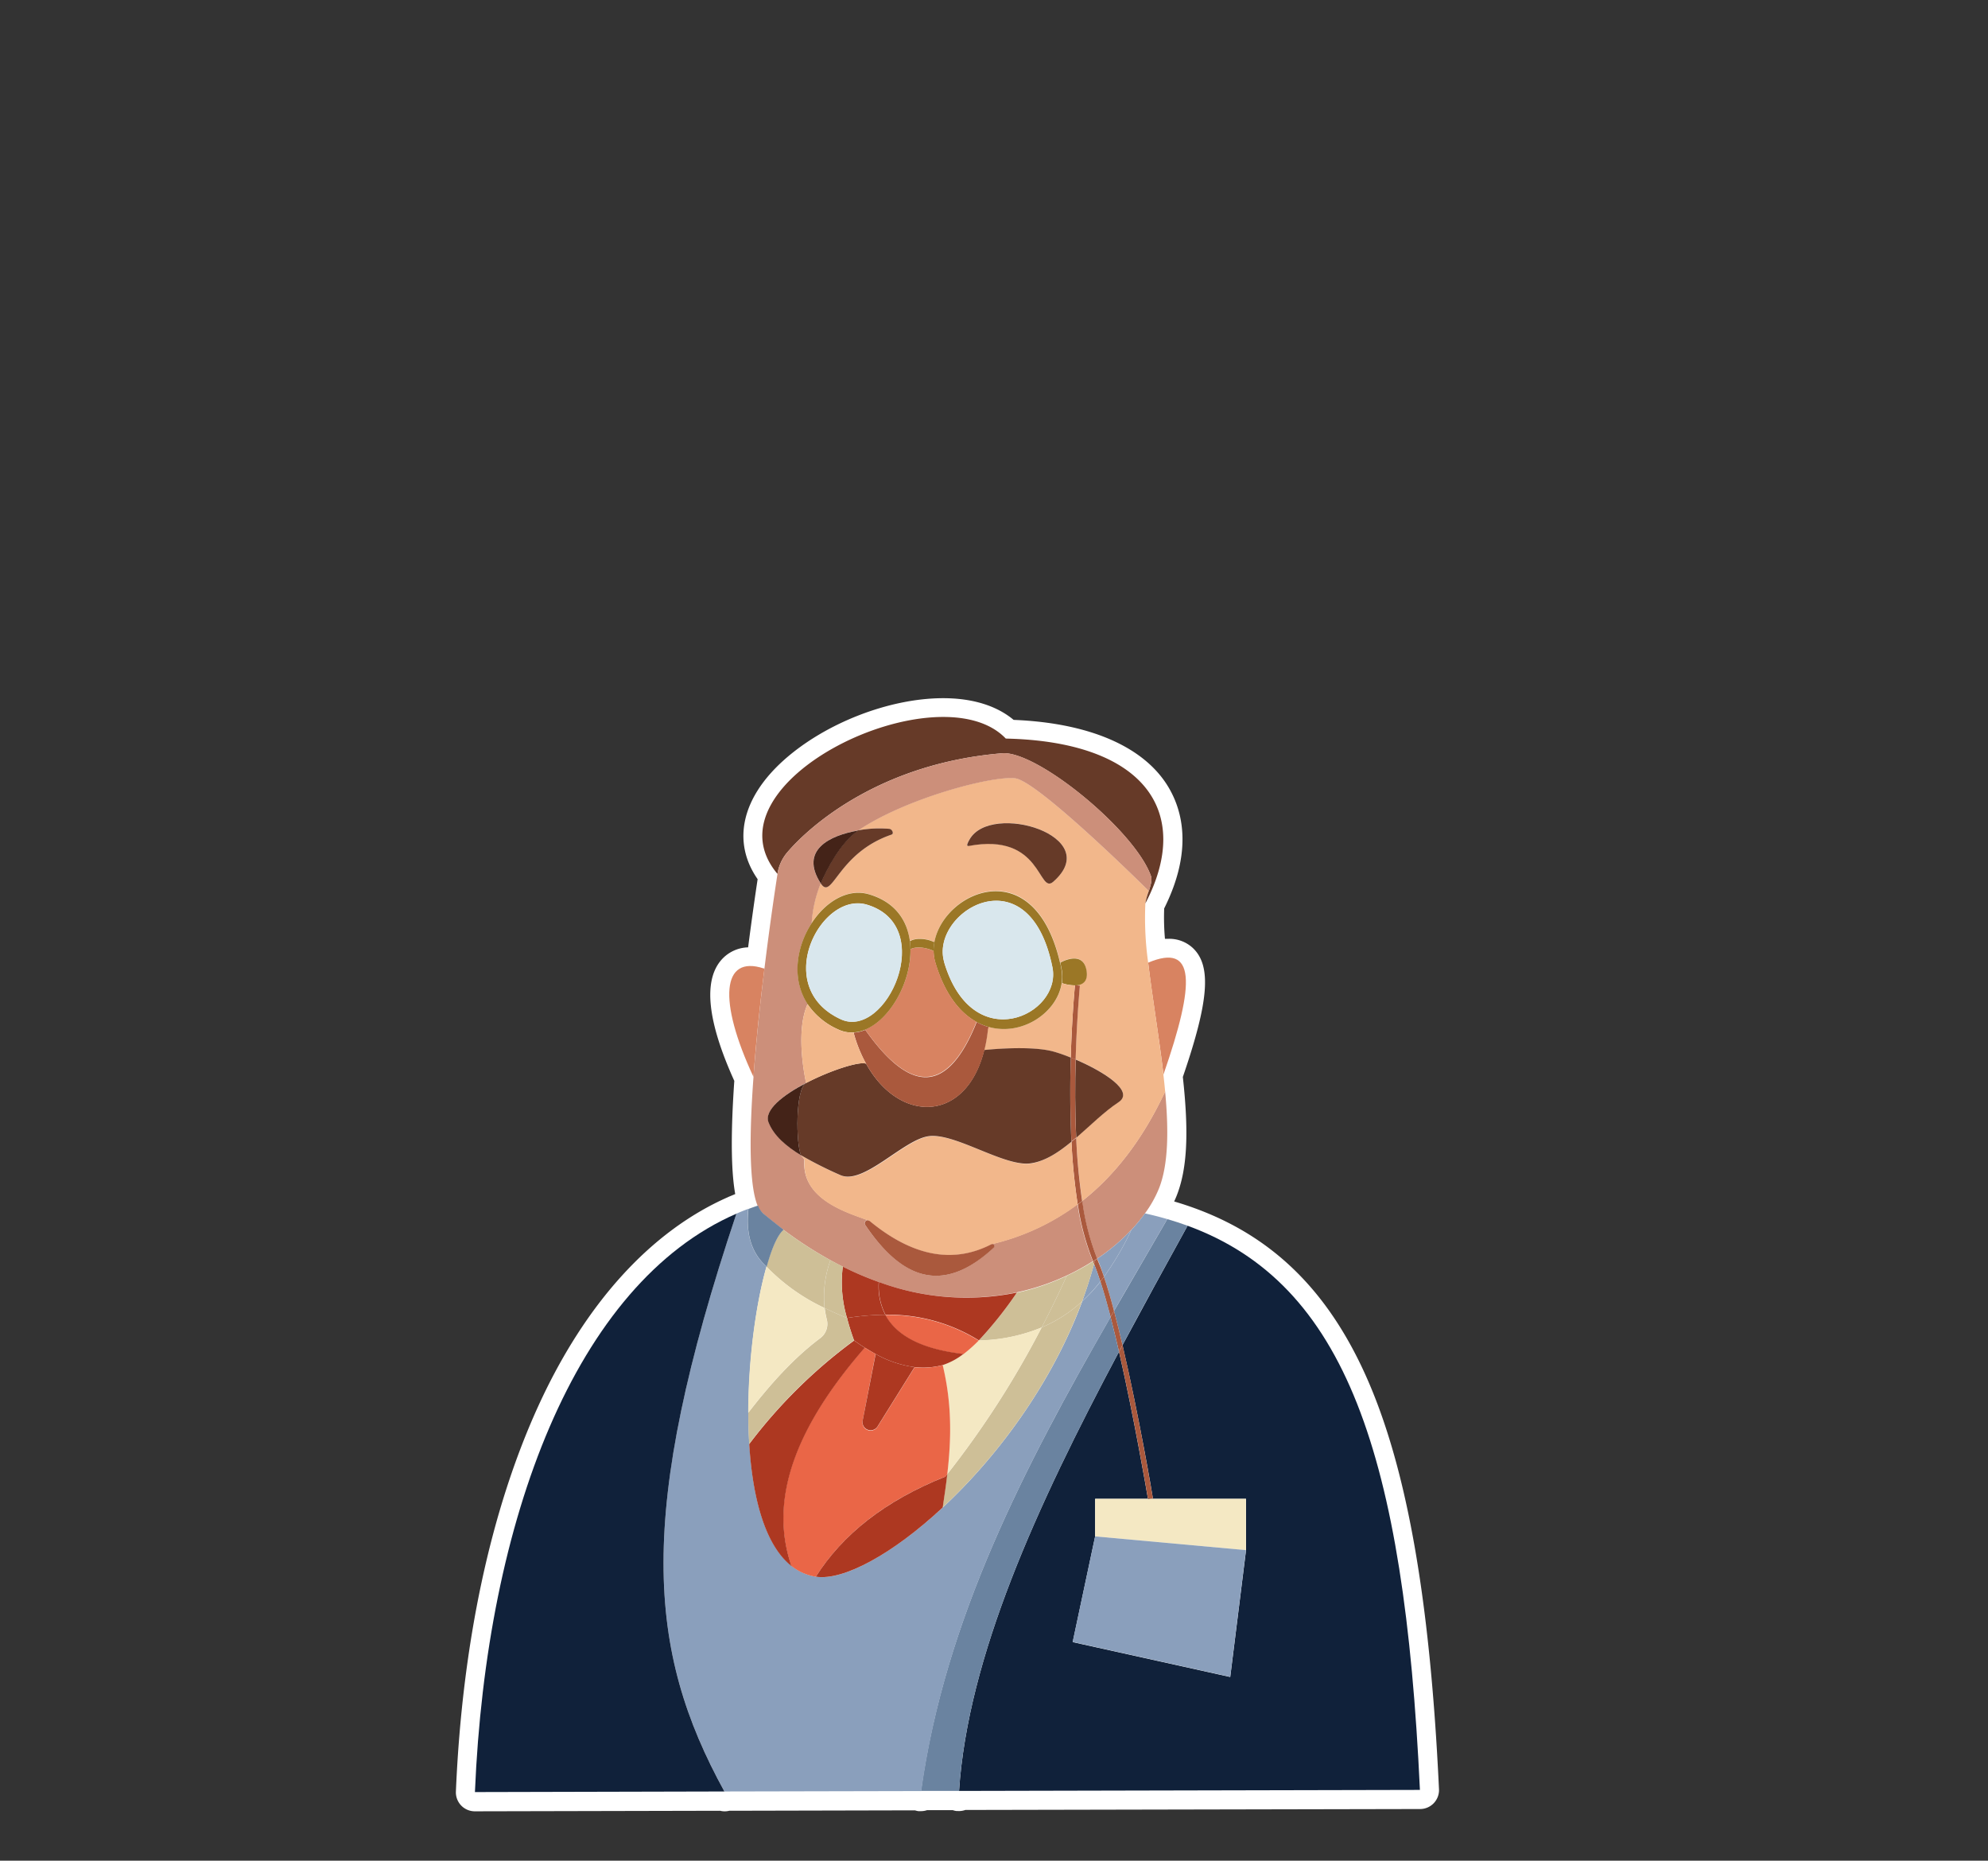 <svg id="Layer_1" data-name="Layer 1" xmlns="http://www.w3.org/2000/svg" viewBox="0 0 470.16 440"><rect x="0" y="0" width="470.16" height="440" fill="#333333" stroke="none"/><defs><style>.cls-1{fill:#fff;}.cls-2{fill:#10213a;}.cls-3{fill:#f4e8c3;}.cls-4{fill:#8a9fbc;}.cls-5{fill:#6a83a0;}.cls-6{fill:#d88361;}.cls-7{fill:#cc8f7a;}.cls-8{fill:#f2b78b;}.cls-9{fill:#aa593d;}.cls-10{fill:#663a28;}.cls-11{fill:#cebf97;}.cls-12{fill:#9b7726;}.cls-13{fill:#d9e7ed;}.cls-14{fill:#ad3821;}.cls-15{fill:#ea6647;}.cls-16{fill:#442318;}</style></defs><title>teddy_back_final-05</title><path class="cls-1" d="M237.24,245.52c-4,0-13.75-1.63-18.23-16.72-1.5-5.05.22-10.82,4.48-15.06a17.46,17.46,0,0,1,12.11-5.23,14.67,14.67,0,0,1,4.28.63c4.7,1.43,10.85,5.85,13.44,18.74,1.49,7.43-4,15.12-12.13,17.15A16.45,16.45,0,0,1,237.24,245.52Zm-1.64-28a8.46,8.46,0,0,0-5.79,2.63c-1.89,1.87-2.75,4.28-2.2,6.14,2,6.64,5.4,10.3,9.65,10.3a7.41,7.41,0,0,0,1.78-.22c3.52-.87,6-3.93,5.49-6.68-1.34-6.67-3.91-10.91-7.26-11.93A5.73,5.73,0,0,0,235.6,217.48Z"/><path class="cls-1" d="M238.66,213.16c-4.07-1.24-8.75.13-12.22,3.56-3.17,3.14-4.47,7.31-3.41,10.89,3,10.17,8.89,13.72,14.21,13.72a12.27,12.27,0,0,0,2.95-.36c6-1.49,10.08-7,9-12.25C247,217.85,242.27,214.26,238.66,213.16ZM240,240.4c-5.68,1.4-13-1.26-16.46-13-1-3.37.25-7.32,3.27-10.31,3.31-3.29,7.77-4.6,11.63-3.42,3.46,1.05,8,4.53,10.14,15.11C249.63,233.79,245.78,239,240,240.4Z"/><path class="cls-1" d="M201.51,246.12a10.82,10.82,0,0,1-4.57-1c-10.74-5-12.46-15.39-9.4-23.51,2.26-6,8-12.45,15.33-12.45a12,12,0,0,1,3.38.49c6.1,1.8,10.09,6.08,11.23,12.07,1.43,7.53-2.07,16.79-8.14,21.52A12.74,12.74,0,0,1,201.51,246.12Zm1.34-28c-2.44,0-5.55,3-6.92,6.64-1,2.56-2.43,8.88,4.78,12.22a1.91,1.91,0,0,0,.82.2,4.07,4.07,0,0,0,2.29-1c3.37-2.63,5.64-8.6,4.85-12.78-.51-2.66-2.08-4.3-4.95-5.14A3,3,0,0,0,202.85,218.11Z"/><path class="cls-1" d="M198.7,241.3a6.65,6.65,0,0,0,2.81.63,8.57,8.57,0,0,0,5.24-2c4.84-3.78,7.74-11.44,6.6-17.43-.59-3.09-2.5-7.12-8.29-8.83s-11.37,3.48-13.61,9.42S189.83,237.2,198.7,241.3Zm-6.7-18c1.87-5,6.22-9.36,10.85-9.36a7.22,7.22,0,0,1,2,.3c5.5,1.62,7.32,5.45,7.88,8.38,1.09,5.7-1.78,13.27-6.39,16.87-1.75,1.36-4.46,2.7-7.45,1.32C190.45,236.84,189.79,229.16,192,223.28Z"/><path class="cls-1" d="M248.16,213.4a5.4,5.4,0,0,1-.75-.05c-2.73-.39-4.08-2.51-5.17-4.22-1.6-2.51-3.25-5.1-8.48-5.1a21,21,0,0,0-3.89.4,4.92,4.92,0,0,1-1,.09,4.7,4.7,0,0,1-3.82-2c-1.82-2.54-.32-5.2.25-6.21,2.23-3.95,6.84-6.18,12.7-6.18a25.09,25.09,0,0,1,2.63.14c6,.62,13.66,3.57,15.65,9.84.74,2.33,1.16,6.94-4.3,11.7A5.83,5.83,0,0,1,248.16,213.4Z"/><path class="cls-1" d="M240.24,194.49c-5.34-.56-9.52.9-11.21,3.88l0,.05c-.44.78-.74,1.37-.49,1.71a.52.52,0,0,0,.58.18c11.14-2.11,14.61,3.32,16.68,6.57.81,1.28,1.4,2.2,2.22,2.32h.17a1.72,1.72,0,0,0,1.12-.51c3.47-3,3.58-5.62,3.05-7.27C251.05,197.39,245.17,195,240.24,194.49Zm8.65,13.77a1.07,1.07,0,0,1-.82.36c-.55-.08-1.1-1-1.81-2.06-1.81-2.85-4.66-7.31-12.48-7.31a26.09,26.09,0,0,0-4.76.48,5.94,5.94,0,0,1,.49-1l0-.05c1.57-2.77,5.54-4.11,10.64-3.58,4.89.51,10.45,2.92,11.59,6.54C252.45,203.73,251.46,206,248.9,208.26Z"/><path class="cls-1" d="M226.45,428.25l-.26,0a4.53,4.53,0,0,1-.87-.21h-6.06a4.44,4.44,0,0,1-1.44.24h-.18l-.33,0h-.11a4.42,4.42,0,0,1-.81-.19l-43.92.1a4.5,4.5,0,0,1-2.16,0l-58,.13a4.48,4.48,0,0,1-4.49-4.68c1.47-34.94,8.2-66.44,19.47-91.12,11.1-24.29,26.6-41.37,44.83-49.41a4.33,4.33,0,0,1,.55-.24l1.21-.51c-.79-4.41-1.23-12.1-.22-26.77-6.38-14.09-7.4-23.73-3-28.67a8.71,8.71,0,0,1,6.27-2.9c.87-6.73,1.69-12.44,2.25-16.12-6.08-8.74-3.86-19.12,6.14-28.1,9.8-8.79,25-14.7,37.75-14.7,6.91,0,12.63,1.77,16.65,5.13,18,.72,31,6.39,36.67,16,3.29,5.57,5.73,15-1.06,28.58a57,57,0,0,0,.18,7.19q.42,0,.83,0a8.17,8.17,0,0,1,5.74,2.15c4.48,4.2,3.85,12.51-2.34,30.52,1.48,13.42,1,21.86-1.47,28.1q-.27.67-.58,1.34c20.4,6,34.59,18.54,44.37,39.13,10.27,21.64,16.08,53.37,18.26,99.85a4.48,4.48,0,0,1-4.48,4.69L228.3,428a4.46,4.46,0,0,1-1.51.26ZM166.37,296.5c-27.61,19-46.09,64.48-49.38,122.77l47-.11a106.16,106.16,0,0,1-11.47-47.93C152.27,351.27,156.7,327.33,166.37,296.5Zm8.64,2.41c-19.88,63.3-15.86,92.13-1,120.23l40-.09c4.15-26,13.49-50.09,24.68-72.75a136.28,136.28,0,0,1-10.25,11.22C215.68,370,203,377.43,194.37,377.43a13.82,13.82,0,0,1-1.78-.11h-.07l-.29,0c-5.54-.87-13-4.89-17-19.08a79,79,0,0,1-2.49-16l-.05-.21v-.44c-.13-2.29-.2-4.67-.2-7.11a4.66,4.66,0,0,1,0-.64,148,148,0,0,1,3.85-32.9A16.58,16.58,0,0,1,175,298.91Zm87.86,33.76c-14.39,28-28,58.81-31.14,86.34l99.37-.22c-4-74.85-17.73-110.14-48.22-123.33-4,7.32-8.42,15.31-12.67,23.24,2.79,12.18,5.15,25.08,6.24,31.23h18.22a4.49,4.49,0,0,1,4.48,4.48v11.26l.15.33-.15.91v.85L299,368l-3.62,29.08a4.48,4.48,0,0,1-4.45,3.93h-.46l-.51-.11-37.26-8.25a4.48,4.48,0,0,1-3.41-5.33l5.2-24.48v-8.42a4.49,4.49,0,0,1,4.48-4.48h7.17C265.41,345.78,264.25,339.5,262.86,332.67Zm24.24,58.4,2.55-20.48-27.1-2.46L259,384.85Zm-96-23.52c6.6-9.08,16.23-16.36,28.69-21.68a68.11,68.11,0,0,0-.43-18l-.7,0-7.38,11.85a6.34,6.34,0,0,1-5.41,3,6.48,6.48,0,0,1-2.38-.45,6.34,6.34,0,0,1-4-7.2l.78-4c-9.53,13.56-12.61,25.53-9.39,36.33Zm99.05-5.92V358.9H272.45l-.55.09h-.39a4.44,4.44,0,0,1-.92-.1h-7.11v.31ZM181.77,342.82q.19,2.53.5,4.85a57.41,57.41,0,0,1,3.83-10.09Q183.85,340.14,181.77,342.82Zm46.31-17.42a69.17,69.17,0,0,1,1,8.7q4.33-6.36,8.27-13.16-2,.28-4,.41a34.81,34.81,0,0,1-2.79,2.37A25.7,25.7,0,0,1,228.08,325.39Zm-44.15-17.55c-.8,4.12-1.43,8.65-1.86,13.27a73.72,73.72,0,0,1,9.06-8.16c-.06-.23-.11-.46-.16-.7A54.87,54.87,0,0,1,183.93,307.84Zm58.56,2.72.63-.22.41-.81-.37.09Zm-3.88-12.81a5,5,0,0,1-.51.55,38.14,38.14,0,0,1-4.9,3.91,49.45,49.45,0,0,0,19.76-6q-.62-1.92-1.16-4.09A60.75,60.75,0,0,1,238.61,297.75Zm-52.23.5a37.33,37.33,0,0,0,4.45,3.49q.14-.8.32-1.61-2.21-1.34-4.42-2.84Q186.56,297.73,186.38,298.25Zm15.35-2.52q1.45.72,2.91,1.36a53.13,53.13,0,0,1-3.74-4.94,5.37,5.37,0,0,1-.31-.53c-5.42-2.06-14.34-6.25-14.87-15.51a29.6,29.6,0,0,1-3.65-2.83c.2,7.73,1.17,9.87,1.45,10.33a96,96,0,0,0,14.62,10.21l.82.27.29.34,1.42.75.53.09Zm7.07-10.25c5.54,4.5,10.81,6.77,15.72,6.77a16.93,16.93,0,0,0,7.33-1.72l.31-.34.8-.2.46-.23h.44a50.8,50.8,0,0,0,16.18-7q-.31-2.29-.56-4.77a17.62,17.62,0,0,1-5.17,1.6,11.47,11.47,0,0,1-1.56.1c-3.91,0-8.41-1.83-12.77-3.61-3.23-1.31-7.24-2.94-9.4-2.94l-.34,0c-1.44.19-4.46,2.23-6.88,3.87-3.65,2.47-7.41,5-11.2,5.61,1,.42,2.08.84,3.25,1.26l1.11.41a5.22,5.22,0,0,1,.7.24h0a5.28,5.28,0,0,1,.51.26l.77.38Zm52,.34q.44,2.34,1,4.39,1.18-1,2.24-2.11a4.38,4.38,0,0,1,.68-.72,31.68,31.68,0,0,0,2.19-2.64,4.46,4.46,0,0,1,.54-.76,23.17,23.17,0,0,0,2.51-4.58,21.54,21.54,0,0,0,1.23-4.89A65.41,65.41,0,0,1,260.78,285.82ZM259.09,271q.11,1.93.27,3.78a64.2,64.2,0,0,0,7.87-10.54l-.22.15a60.79,60.79,0,0,0-6.58,5.41Zm-65.77-.74c2.31,1.27,4.87,2.45,7.19,3.51,1.65,0,5.36-2.54,7.82-4.2a54.76,54.76,0,0,1,6.42-3.94c-4.7-1.3-9-4.59-12.32-9.4a49.49,49.49,0,0,0-8.76,3.36,12.42,12.42,0,0,0-.28,1.42A38.9,38.9,0,0,0,193.33,270.24Zm32.3-5.33a72.73,72.73,0,0,1,7.73,2.82c3.4,1.38,7.25,2.95,9.39,2.95l.34,0a13.74,13.74,0,0,0,5.71-2.77c-.19-4.61-.23-9.53-.13-14.69l-.73-.21a27.93,27.93,0,0,0-6.86-.62c-1.82,0-3.58.08-5,.17C233.93,258.6,230.27,262.88,225.63,264.91Zm33.12-5.56,1-.83q-.45-.33-1-.7Q258.74,258.59,258.75,259.35Zm.21-11.63c10.2,4.94,10.84,8.84,11.06,10.19a6.39,6.39,0,0,1,.08,1.13c.3-.58.59-1.16.87-1.76-.54-5.41-1.37-11.08-2.18-16.58-1.52-10.42-3-20.25-2.39-27.48a8.73,8.73,0,0,1,.2-1.24c-12.57-12.31-24.24-22.39-27.22-23.51h-.31c-4,0-14.52,2.52-23.84,6.48a5.4,5.4,0,0,1,.37,1.49,4.92,4.92,0,0,1-3.31,5.18,19.8,19.8,0,0,0-8,5.06,13.41,13.41,0,0,1,2.45.48A17.27,17.27,0,0,1,218.32,217a20.27,20.27,0,0,1,17.21-10.8,16.36,16.36,0,0,1,4.77.71c4.42,1.35,10.11,5.12,13.53,15.25H254a7.45,7.45,0,0,1,3.33.75,7.59,7.59,0,0,1,4.06,6.23,7.25,7.25,0,0,1-1.71,6.09C259.5,237.6,259.18,242.07,259,247.72Zm-74.24-13.88c-.6,5.13-1.17,10.53-1.63,15.86-.19,2.17-.35,4.2-.48,6.11a35.15,35.15,0,0,1,3-2c-.63-4.06-1.19-10.56.45-16A19.32,19.32,0,0,1,184.72,233.84Zm26.38,10.75c4.39,5.16,7,5.63,7.78,5.63l.29,0c.75-.09,3.19-.88,6.2-7a27,27,0,0,1-6.94-10.07A26.54,26.54,0,0,1,211.11,244.58ZM194,246.26c0,1.09.07,2.2.17,3.3,1.3-.52,2.63-1,3.9-1.41a12.33,12.33,0,0,1-1.71-.64A25.7,25.7,0,0,1,194,246.26ZM249,244v-.21l-.22.17Zm-46-28.42c-3.24,0-7.15,3.67-8.91,8.35-1.21,3.23-3.06,11.19,6,15.41a3,3,0,0,0,1.3.3,3.07,3.07,0,0,0,.53,0,4.35,4.35,0,0,1,1.8-.72,8.79,8.79,0,0,0,.87-.6c4.19-3.27,7-10.67,6-15.84-.65-3.42-2.74-5.6-6.39-6.68A4.41,4.41,0,0,0,203,215.61Zm32.53-.42a10.57,10.57,0,0,0-7.25,3.27c-2.39,2.37-3.46,5.46-2.75,7.87,2.39,8.07,6.63,12.51,11.93,12.51a9.33,9.33,0,0,0,2.24-.28c4.47-1.11,7.64-5.06,6.93-8.63-1.61-8-4.79-13.16-8.94-14.43A7.4,7.4,0,0,0,235.53,215.19Zm-47.23-7.88c-.38,2.5-1,6.44-1.63,11.25.29-.58.6-1.15.93-1.72v-.13a33.3,33.3,0,0,1,1.54-7.45,14.13,14.13,0,0,1-.82-2.17C188.32,207.16,188.31,207.24,188.3,207.31ZM223.05,174a39.55,39.55,0,0,0-7.81.84c-8.82,1.79-18,6.22-24,11.57-4,3.55-6.11,6.88-6.48,10,5.45-5.53,19.88-17.8,44-21.83A24.24,24.24,0,0,0,223.05,174Zm31.72,7.5a89.57,89.57,0,0,1,15.74,14.67,14.36,14.36,0,0,0-1.86-5.39C266.21,186.66,261.4,183.5,254.77,181.5Z"/><path class="cls-1" d="M271.28,286.74a27.77,27.77,0,0,0,3.08-5.57c2.64-6.6,2.3-16.41,1.09-27,5.53-15.9,6.68-24.22,3.74-27-1.47-1.38-3.9-1.35-7.4.06a74.88,74.88,0,0,1-.61-13.56c5.07-9.73,5.62-18.48,1.58-25.31-5.11-8.65-17.45-13.64-34.75-14-10-10.24-36.18-3.78-49.91,8.54-8.87,8-10.51,16.64-4.53,23.85-.65,4.23-1.84,12.39-3,22-3.06-1-5.33-.65-6.77,1-3.14,3.53-1.63,12.68,4.14,25.11-1.12,15.49-.79,25.59,1,30.14-.64.21-1.26.46-1.9.69a.26.26,0,0,0-.21.08q-1.34.51-2.66,1.08a.26.26,0,0,0-.13.06c-17.37,7.59-32.13,23.83-42.9,47.4C120,358.38,113.43,389.35,112,423.75a.29.29,0,0,0,.29.3h0l58.87-.13a.29.29,0,0,0,.24.13.28.28,0,0,0,.14,0s.05-.06.08-.1l46-.1a.28.28,0,0,0,.22.23h0a.29.29,0,0,0,.28-.24l8.42,0a.28.28,0,0,0,.25.26h0a.29.29,0,0,0,.28-.26l108.73-.24a.29.29,0,0,0,.29-.3C331.89,333.54,314.31,296.47,271.28,286.74Zm-12.06,76.87,35.13,3.2-3.65,29.35L254,388Zm35.16,2.61L259.28,363v-8.33h12a.28.28,0,0,0,.2.1h0l.55-.09h22.27Zm-22.32-12.11h-.32c-.43-2.55-3.3-19.25-6.79-34.46l.41-.77c3.58,15.49,6.55,32.76,7,35.19Zm-7.32-35.33c-.58-2.51-1.18-5-1.79-7.32l.41-.71c.61,2.32,1.21,4.76,1.79,7.26ZM171.49,423.34c-17.18-31.34-21.77-62.42,2.89-136.08.75-.33,1.5-.64,2.26-.93-.51,5.82,1,10.32,4.37,13.33-2.39,8.51-4.26,21.57-4.3,34.33a.26.26,0,0,0,0,.16c0,2.45.06,4.89.2,7.28a.24.24,0,0,0,0,.08,75.72,75.72,0,0,0,2.37,15.55c2.69,9.67,7.28,15.08,13.64,16.07h0a9.43,9.43,0,0,0,1.41.1c14.34,0,48.05-28.15,61.77-65.28a38.88,38.88,0,0,0,4-4.28c.73,2.31,1.47,4.92,2.2,7.72-20.06,34.95-39.05,71.31-44.72,111.84ZM196,298.13a26.28,26.28,0,0,0-1.37,10.66,45.22,45.22,0,0,1-13.06-9.35c1.19-4.12,2.49-7.08,3.76-8.28A95.13,95.13,0,0,0,196,298.13Zm2.95,1.56a29.51,29.51,0,0,0,.9,11.47c-1.63-.68-3.15-1.37-4.6-2.07a25.43,25.43,0,0,1,1.27-10.67C197.39,298.87,198.19,299.28,199,299.69Zm8.53,3.69a15,15,0,0,0,1.41,7.24,59.83,59.83,0,0,0-8.4.72,29.5,29.5,0,0,1-1-11.35A74.7,74.7,0,0,0,207.53,303.38Zm21.09,3.8a56.84,56.84,0,0,0,11.22-1.12,88.43,88.43,0,0,1-8.43,10.52,40.52,40.52,0,0,0-21.81-6,14.15,14.15,0,0,1-1.49-7A62.13,62.13,0,0,0,228.62,307.18Zm6.25-12.64a.18.18,0,0,1,0,.26c-5.28,4.92-10.15,7-14.87,6.51-5.2-.59-10.15-4.47-15.12-11.83a.39.39,0,0,1,.06-.53.44.44,0,0,1,.26-.11l.34.13c10.15,8.37,19.92,10.23,29.06,5.53l.15,0A.21.21,0,0,1,234.87,294.55Zm-.23-.67-.14,0-.09,0h0l-.06,0c-8.93,4.61-18.52,2.78-28.49-5.47l-.07,0h0a1,1,0,0,0-.43-.16l-1.34-.49c-4.93-1.77-14.11-5.08-13.5-13.4a.27.27,0,0,0,0-.07,1.29,1.29,0,0,0-.07-.23c2.61,1.48,5.46,2.8,8.18,4a4.55,4.55,0,0,0,1.92.4c3.07,0,6.84-2.55,10.5-5,3.21-2.17,6.25-4.22,8.67-4.55,3-.4,7.51,1.43,11.86,3.2s9,3.67,12.18,3.23,6.39-2.4,9.38-4.82a137.48,137.48,0,0,0,1.44,14.09A55.06,55.06,0,0,1,234.64,293.88ZM203,211.41a8.55,8.55,0,0,1,2.43.35c6.51,1.92,8.67,6.45,9.33,9.92,1.28,6.74-2.1,15.68-7.55,19.93a12,12,0,0,1-2.52,1.53.28.28,0,0,0-.37,0,.27.27,0,0,0-.11.24,7.32,7.32,0,0,1-5.84-.16c-10-4.65-10.83-13.74-8.21-20.69C192.37,216.61,197.53,211.41,203,211.41Zm17.54,13a7.38,7.38,0,0,0-4.95-.4c0-.44-.05-.88-.1-1.32a6.64,6.64,0,0,1,5.19.27A11.44,11.44,0,0,0,220.55,224.44Zm-4.93.21a6.82,6.82,0,0,1,5,.43,10.23,10.23,0,0,0,.39,2.62c2.22,7.47,5.76,11.86,9.62,14.08-3.19,7.88-6.86,12.11-10.92,12.59-4.23.5-9.16-3.13-14.62-10.75a12.29,12.29,0,0,0,2.52-1.53C212.46,238.25,215.66,231.07,215.61,224.65Zm39.46,8.68c-.13,1.44-.71,8.07-1,16.8l-.56-.23c.26-8.65.81-15.15.95-16.61h0ZM254.66,251c5,2.17,10.26,5.35,10.65,7.71a1.66,1.66,0,0,1-.93,1.7,64.11,64.11,0,0,0-7.14,5.85c-.82.74-1.64,1.48-2.48,2.2C254.49,262.34,254.51,256.29,254.66,251Zm-.45,17.94-.53.45q-.26-5.24-.26-11.1c0-2.72,0-5.32.11-7.77l.56.23C253.93,256.24,253.91,262.55,254.21,268.91ZM205.1,251.44a33.09,33.09,0,0,1-2.85-7l0,0a8.9,8.9,0,0,0,2.27-.55c5.33,7.48,10,11.14,14.35,11.14a7.75,7.75,0,0,0,.88-.05c4.33-.51,8-4.73,11.37-12.89a13.87,13.87,0,0,0,2.5,1,.27.27,0,0,0-.26.24c-1.09,10.57-6.12,17.51-13.14,18.12-5,.45-11-2.59-15.09-10Zm28.81-8.08a.27.27,0,0,0-.11-.24,13.62,13.62,0,0,0,3.64.5,14.2,14.2,0,0,0,3.41-.42c5.51-1.37,9.58-5.62,10.46-10.34a10,10,0,0,0,2.58.44c-.15,1.64-.69,8-1,16.36a36.65,36.65,0,0,0-3.78-1.29c-5.18-1.37-14.11-.58-16-.38A34.77,34.77,0,0,0,233.91,243.36Zm20.65-10.66-.31,0a.25.25,0,0,0-.19.05,9.57,9.57,0,0,1-2.64-.44,10.05,10.05,0,0,0-.1-3.28c-.08-.42-.18-.8-.27-1.2.6-.31,2.72-1.31,4.18-.59a3,3,0,0,1,1.44,2.55,2.53,2.53,0,0,1-.66,2.42A2.69,2.69,0,0,1,254.56,232.7Zm-3.82-3.58c1.16,5.8-3.34,11.86-10,13.52s-15.15-1.46-19.2-15.11c-1.17-3.93.29-8.55,3.81-12a14.7,14.7,0,0,1,10.2-4.49,11.58,11.58,0,0,1,3.38.5C242.95,212.72,248.28,216.78,250.75,229.11ZM198.13,243.7a7.78,7.78,0,0,0,3.29.73h.29a.28.28,0,0,0,0,.16,34.22,34.22,0,0,0,2.59,6.58c-2.31-.12-8.21,1.83-13.44,4.51-.41-2-2.21-11.54.21-17.65A17.26,17.26,0,0,0,198.13,243.7Zm-9.22,28.81c-3.15-2-5.72-4.32-6.87-7.18-.49-1.23.14-2.71,1.89-4.39a27.84,27.84,0,0,1,5.6-3.93,11.83,11.83,0,0,0-.87,3.27A38.17,38.17,0,0,0,188.91,272.51Zm.33-12.13c.33-2.23.88-3.66,1.54-4l0,0c5.73-3,12.31-5,13.82-4.54,3.93,7.08,9.65,10.25,14.63,10.25.34,0,.67,0,1,0,7-.6,10.93-6.67,12.71-13.41,1.34-.14,10.83-1,16.05.34a36.76,36.76,0,0,1,3.92,1.33c-.17,5.9-.2,12.73.15,19.6-3,2.48-6.16,4.5-9.42,5-3,.42-7.52-1.42-11.89-3.2s-9-3.67-12.16-3.23c-2.56.35-5.65,2.43-8.92,4.64-4.34,2.93-8.83,6-11.85,4.58a92.46,92.46,0,0,1-9.18-4.63C188.93,271.32,188.57,264.84,189.24,260.37Zm64.47,9.72.53-.44a140.35,140.35,0,0,0,1.38,14.23l-.51.37A140.72,140.72,0,0,1,253.71,270.09Zm2,14.45a59,59,0,0,0,3.39,12.92l-.5.33a58.63,58.63,0,0,1-3.39-12.88Zm5,17.34-.42.56q-.66-2-1.31-3.59c.07-.25.14-.49.21-.74l.1-.07C259.81,299.16,260.29,300.45,260.77,301.88Zm-.93-4.17c1.14-.78,2.27-1.58,3.33-2.45s2.32-2,3.37-3a66.21,66.21,0,0,1-5.35,9.05C260.73,300,260.28,298.76,259.84,297.71Zm1.16,4.85c.72,2.2,1.44,4.71,2.16,7.4l-.41.71c-.72-2.74-1.45-5.29-2.18-7.55Zm-1.08.43a39.38,39.38,0,0,1-3.31,3.7q1.21-3.41,2.18-6.92C259.16,300.75,259.53,301.83,259.91,303Zm-1.56-4.29.07.18q-1.17,4.34-2.8,8.73a32.75,32.75,0,0,1-8.66,5.69q2.89-5.59,5.54-11.42A53.71,53.71,0,0,0,258.35,298.71Zm-70.94,71.41c-5.23-15.07.38-31.79,17.15-51.09q1.1.69,2.18,1.28l-3,15.61a2.17,2.17,0,0,0,1.36,2.49,2.34,2.34,0,0,0,.85.16,2.13,2.13,0,0,0,1.85-1.05l8.67-13.93a19,19,0,0,0,2,.1,18.44,18.44,0,0,0,4.34-.53,71.55,71.55,0,0,1,1,25.33l-.34.44c-13.88,5.55-24.17,13.49-30.6,23.59A12.07,12.07,0,0,1,187.41,370.11Zm8.4-58.14a20.55,20.55,0,0,1-.42-2.2c1.47.71,3,1.4,4.68,2.09q.63,2.37,1.56,5a121.29,121.29,0,0,0-24.2,23.8c-.11-2.14-.16-4.31-.16-6.5,6.16-8,11.36-13.35,16.87-17.48A4.48,4.48,0,0,0,195.81,312Zm13.4-.78c2.72,4.91,8.71,8,17.87,9.16a15.06,15.06,0,0,1-4.21,2.17c-6.32,1.62-12.89-.2-20.66-5.76q-.92-2.55-1.54-4.87A58.93,58.93,0,0,1,209.21,311.19Zm18.81,9.2h0a33.61,33.61,0,0,0,3.54-3.14,42.44,42.44,0,0,0,14.14-2.76,218.91,218.91,0,0,1-21.27,33.11A71.09,71.09,0,0,0,223.3,323,16.71,16.71,0,0,0,228,320.39Zm-.27-.53c-9.09-1.07-15-4-17.82-8.66A39.9,39.9,0,0,1,231,317,32.29,32.29,0,0,1,227.76,319.86Zm-11.95,3.62-8.54,13.72a1.64,1.64,0,0,1-3-1.18l3-15.44A26,26,0,0,0,215.81,323.48ZM202,317.31c.7.5,1.39,1,2.07,1.41-16.53,19.06-22.26,35.66-17.48,50.69-2.88-2.62-5.14-6.8-6.73-12.5a75.52,75.52,0,0,1-2.36-15.37A120.59,120.59,0,0,1,202,317.31Zm21.67,32.15c-.29,2.36-.63,4.65-1,6.87-11.39,10.58-22.65,16.9-29.2,16.25C199.85,362.7,210,354.92,223.65,349.46Zm.68-.76a219.32,219.32,0,0,0,22.21-34.55,33.12,33.12,0,0,0,8.65-5.34A130.68,130.68,0,0,1,227,352.09c-1.22,1.25-2.45,2.44-3.68,3.6C223.7,353.43,224,351.11,224.33,348.7Zm21.8-35a40.93,40.93,0,0,1-13.95,2.95,94.25,94.25,0,0,0,8.51-10.75c.59-.13,1.2-.25,1.76-.39a55.29,55.29,0,0,0,9.24-3.22Q249,308.09,246.13,313.67Zm-51.36-4.2a21.25,21.25,0,0,0,.48,2.64,3.9,3.9,0,0,1-1.47,4.09c-5.4,4.06-10.52,9.33-16.51,17,.09-12.36,1.88-24.88,4.17-33.13A46.28,46.28,0,0,0,194.77,309.48Zm67.77,2.72c.61,2.37,1.21,4.85,1.79,7.38-19.13,36-35.57,71.85-37.78,103.64l-8.35,0C223.84,383,242.63,346.92,262.54,312.2Zm1.24-2.15q3.62-6.3,7.26-12.54l5.16-8.89q2.17.63,4.24,1.37c-5,9-10,18.16-14.88,27.26C265,314.77,264.38,312.34,263.78,310Zm11.85-21.6-5.09,8.77q-3.48,6-7,12c-.71-2.65-1.43-5.11-2.14-7.26a70.26,70.26,0,0,0,6.43-11.08,38.74,38.74,0,0,0,3-3.66Q273.31,287.79,275.62,288.45Zm-1.81-7.5a28,28,0,0,1-3.18,5.73.28.28,0,0,0-.14.18h0a35.38,35.38,0,0,1-3,3.65.28.28,0,0,0-.15.13l0,.05a46.64,46.64,0,0,1-7.7,6.41,59.38,59.38,0,0,1-3.36-13c7.66-6,14-14.33,19.13-25C276.1,267.74,276,275.49,273.82,281Zm5-53.36c2.65,2.48,1.53,10.52-3.5,25.22-.51-4.21-1.13-8.52-1.76-12.8s-1.22-8.34-1.67-12.19C275.21,226.45,277.48,226.37,278.79,227.59ZM273,240.1c.88,6,1.77,12.16,2.31,17.94-5.1,10.87-11.44,19.29-19.13,25.42a142,142,0,0,1-1.34-14.28c1-.82,1.89-1.67,2.83-2.51a63.51,63.51,0,0,1,7.07-5.8,2.22,2.22,0,0,0,1.19-2.28c-.45-2.75-6.22-6.06-11.21-8.22.29-9.86,1-17.09,1-17.27,0,0,0,0,0-.07a2.62,2.62,0,0,0,.71-.39,3.05,3.05,0,0,0,.88-2.95,3.56,3.56,0,0,0-1.76-3c-1.62-.8-3.76.12-4.57.52-2.67-11.21-7.85-15.06-11.84-16.27-4.72-1.44-10.15.15-14.16,4.14a14.65,14.65,0,0,0-4.11,7.33,7.29,7.29,0,0,0-5.4-.28c0-.18,0-.37-.08-.55-.69-3.63-2.94-8.37-9.74-10.37-5-1.46-9.93,1.52-13.23,6a27.69,27.69,0,0,1,1.79-7.71,1.51,1.51,0,0,0,1.08.64h0c.89,0,1.69-1.05,2.89-2.63,2.12-2.78,5.67-7.43,12.76-9.85a.72.72,0,0,0,.49-.8,1.31,1.31,0,0,0-1-1.12,26.55,26.55,0,0,0-6.15.15c11.42-7.21,30.69-12.15,35.79-11.56s29.39,24.53,31.32,26.44l-.1.3a12,12,0,0,0-.66,2.48C270.06,220.32,271.47,229.93,273,240.1ZM208.3,196.22a16.11,16.11,0,0,1,2,.11.74.74,0,0,1,.54.6c0,.15-.05.17-.1.19-7.26,2.48-10.88,7.22-13,10-1,1.34-1.83,2.4-2.43,2.4h0c-.26,0-.54-.24-.85-.69.75-1.77,4.07-9.05,8.64-12.2A32.71,32.71,0,0,1,208.3,196.22ZM194,208.27c-1.59-2.69-1.81-5-.61-6.9,1.49-2.35,4.89-3.72,8.35-4.45C197.84,200.21,195,206.15,194,208.27Zm-5.56-25c6.48-5.82,16.42-10.63,25.93-12.56,10.31-2.09,18.78-.61,23.26,4.07a.29.29,0,0,0,.2.09c17.16.38,29.37,5.26,34.38,13.76,3.5,5.92,3.44,13.35-.12,21.63a5.61,5.61,0,0,0,.36-3.19c-3.73-10.62-26.21-29.28-35-29.28l-.46,0c-31.53,2.58-48,20-51,23.48a10.52,10.52,0,0,0-2.3,4.67C180.38,201.74,177.08,193.53,188.48,183.29ZM174.2,230c1.28-1.44,3.39-1.7,6.26-.76-.77,6.32-1.54,13.22-2.13,20-.13,1.46-.24,2.87-.34,4.24C172.78,242,171.35,233.24,174.2,230Zm4.71,19.3c1.52-17.48,4.17-35.66,5.24-42.66a10,10,0,0,1,2.3-5c3-3.44,19.29-20.72,50.59-23.28,8.12-.68,31.26,18.5,34.9,28.88a5.41,5.41,0,0,1-.39,2.88c-3.15-3.11-26.25-25.79-31.46-26.4-2.88-.34-9.4.88-16.6,3.11-8.17,2.53-15.69,5.89-20.64,9.23-4,.68-8.15,2.16-9.93,5-1.38,2.18-1.1,4.83.82,7.88a27.94,27.94,0,0,0-2,8.25c0,.37-.08.73-.13,1.07a21.2,21.2,0,0,0-2,4c-1.71,4.56-2,10.37,1.07,15.17,0,0-.06,0-.07.07-2.76,6.5-.68,16.76-.32,18.42a31,31,0,0,0-6.78,4.58c-1.94,1.86-2.62,3.55-2,5,1.28,3.18,4.21,5.7,7.73,7.85a1.32,1.32,0,0,0,.21.31,1.58,1.58,0,0,1,.47.69c-.62,8.73,8.82,12.12,13.88,13.95l.69.25a1,1,0,0,0-.11,1.23c5.07,7.52,10.15,11.47,15.53,12.09a12.76,12.76,0,0,0,1.45.08c4.41,0,9.08-2.26,13.89-6.75a.76.76,0,0,0,.14-.95,55.55,55.55,0,0,0,19.28-9,58.54,58.54,0,0,0,3.44,12.8,56.52,56.52,0,0,1-15.8,6.82A58.75,58.75,0,0,1,208,303a.29.29,0,0,0-.2-.1l0,0a74.52,74.52,0,0,1-8.36-3.59s0,0-.08,0h0q-1.39-.7-2.8-1.48s0,0-.05,0h0a99.39,99.39,0,0,1-15.8-11C178.54,284.92,176.52,277,178.91,249.34Zm1.38,37.81c1.55,1.31,3.08,2.51,4.61,3.66-1.25,1.26-2.53,4.18-3.71,8.21-3.17-2.95-4.5-7.28-4-12.91.62-.23,1.24-.47,1.86-.68A4.93,4.93,0,0,0,180.29,287.15Zm-6.63.43C149.2,360.85,153.74,392,170.83,423.34l-58.25.13C115.54,354.45,138.74,303.29,173.66,287.58Zm53.47,135.64c2.2-31.5,18.44-67,37.39-102.77,3.38,14.85,6.15,30.92,6.62,33.68H259a.29.29,0,0,0-.29.29v8.86l-5.3,24.93a.29.29,0,0,0,.22.34l37.26,8.25h.06a.29.29,0,0,0,.29-.25l3.73-30V354.42a.29.29,0,0,0-.29-.29H272.92c-.3-1.78-3.41-20-7.15-36,5-9.32,10.12-18.65,15.23-27.92C316.55,303.25,331.63,341,335.51,423Z"/><g id="_Group_" data-name="&lt;Group&gt;"><path class="cls-2" d="M335.81,423.26l-109,.24c2.13-31.75,18.19-67,37.83-103.87,3.62,15.83,6.6,33.35,6.85,34.79H259v8.89l-5.31,25,37.26,8.25,3.74-30V354.42H272.09l.57-.09c0-.29-3.27-19.46-7.19-36.25,5-9.32,10.14-18.74,15.39-28.23C318.24,303.5,332.09,344,335.81,423.26Z"/><path class="cls-3" d="M294.67,354.42v12.14L259,363.31v-8.89H271.5a.63.63,0,0,0,0,.09l.58-.09Z"/><polygon class="cls-4" points="294.67 366.56 290.94 396.52 253.68 388.27 258.99 363.31 294.67 366.56"/><path class="cls-5" d="M276.06,288.28c1.64.47,3.24,1,4.8,1.57-5.24,9.49-10.44,18.92-15.39,28.23-.65-2.8-1.33-5.52-2-8.08C267.64,302.76,271.87,295.52,276.06,288.28Z"/><path class="cls-6" d="M271.54,227.64c11.2-4.71,11.22,4.6,3.62,26.43h0C274.12,245.17,272.5,235.82,271.54,227.64Z"/><path class="cls-7" d="M275.56,258.15c.83,9,.8,17.23-1.48,22.92a27.22,27.22,0,0,1-3.3,5.86,37.59,37.59,0,0,1-3.19,3.87,47.19,47.19,0,0,1-8.11,6.84A58.21,58.21,0,0,1,255.93,284c7.61-6,14.22-14.38,19.6-25.85Z"/><path class="cls-8" d="M275.56,258.15h0c-5.38,11.46-12,19.88-19.6,25.85A141.64,141.64,0,0,1,254.51,269c3.35-2.89,6.65-6.18,10-8.41,3.95-2.61-3.66-7.3-10.13-10.08.27-10,1-17.31,1-17.49l-.77-.07c1.4-.15,2.64-.91,2.34-3.27-.68-5.32-6.23-2.08-6.23-2.08-6.1-26.47-27.51-16.89-29.72-4.9h-.19c-1.49-.75-4.05-1-5.49-.26l-.15,0c-.64-4.9-3.51-9.21-9.67-11-5.07-1.49-10.3,1.78-13.57,6.84a30.43,30.43,0,0,1,2.14-9.4c2.75,4.29,3.88-7.13,16.76-11.52.63-.22.16-1.27-.49-1.36a27.76,27.76,0,0,0-7.38.35c11.12-7.52,31.51-13,37.1-12.33,5.44.64,31.62,26.65,31.62,26.65a15.9,15.9,0,0,0-.8,2.89,76,76,0,0,0,.65,14c1,8.18,2.57,17.53,3.6,26.43C275.29,255.44,275.44,256.81,275.56,258.15Zm-26.47-49.66c12.33-10.75-14.72-19-19.79-10-.35.62-1,1.64-.26,1.51C246.44,196.72,245.51,211.61,249.09,208.48Z"/><path class="cls-4" d="M270.78,286.93c1.81.4,3.56.85,5.28,1.35-4.19,7.24-8.42,14.48-12.59,21.72-.79-3-1.58-5.71-2.39-8.08a69.28,69.28,0,0,0,6.51-11.12A37.59,37.59,0,0,0,270.78,286.93Z"/><path class="cls-9" d="M272.66,354.33l-.57.09h-.59c-.24-1.44-3.23-19-6.85-34.79.26-.51.54-1,.83-1.55C269.39,334.87,272.61,354,272.66,354.33Z"/><path class="cls-10" d="M271.69,210.71c.43-1.32.83-2.67.52-3.52-3.77-10.76-27-29.74-35.2-29.06-28.56,2.34-45.22,16.89-50.78,23.38a10.18,10.18,0,0,0-2.36,5.14c-18.25-21.7,38.27-48.48,54-32,32.61.71,44.42,17.17,33,39A15.9,15.9,0,0,1,271.69,210.71Z"/><path class="cls-7" d="M178.2,254.69c.62-8.54,1.6-17.6,2.59-25.66,1.22-10,2.47-18.41,3.09-22.39a10.18,10.18,0,0,1,2.36-5.14c5.57-6.49,22.22-21,50.78-23.38,8.22-.68,31.42,18.3,35.2,29.06.3.85-.09,2.2-.52,3.52,0,0-26.18-26-31.62-26.65-5.59-.65-26,4.81-37.1,12.33h0c-6.7,1.14-14,4.59-8.88,12.53a30.43,30.43,0,0,0-2.14,9.4h0c-3.61,5.56-4.83,13.28-.89,19.21l-.16.1c-2.95,6.93-.26,18.46-.26,18.46-5.43,2.82-10,6.42-8.86,9.33,1.25,3.13,4.13,5.6,7.68,7.76a1,1,0,0,0,.2.3,1.85,1.85,0,0,1,.56.87c-.7,9.38,10.44,12.45,15,14.19a.71.71,0,0,0-.64,1.09C213,302,222.65,306.58,235,295a.49.49,0,0,0-.33-.85,55.19,55.19,0,0,0,20.16-9.38,58.33,58.33,0,0,0,3.58,13.39l0,.09a51.68,51.68,0,0,1-6.21,3.41,54.43,54.43,0,0,1-11.78,3.95,59.58,59.58,0,0,1-32.68-2.49,73.94,73.94,0,0,1-8.5-3.63c-1-.48-1.95-1-2.91-1.53h0a94.73,94.73,0,0,1-11.08-7.19q-2.41-1.82-4.85-3.87a4.9,4.9,0,0,1-1.25-1.85C177.13,280.13,177.22,268,178.2,254.69Z"/><path d="M272.09,354.42l-.58.09a.63.63,0,0,1,0-.09Z"/><path class="cls-9" d="M265.47,318.08c-.29.51-.57,1-.83,1.55-.66-2.83-1.33-5.6-2-8.21l.83-1.42C264.15,312.56,264.82,315.29,265.47,318.08Z"/><path class="cls-10" d="M254.4,250.56c6.48,2.77,14.08,7.47,10.13,10.08-3.37,2.22-6.66,5.52-10,8.41C254.21,262.58,254.23,256.17,254.4,250.56Z"/><path class="cls-9" d="M263.47,310l-.83,1.42c-.8-3.06-1.61-5.91-2.41-8.37.29-.37.57-.75.85-1.13C261.89,304.29,262.68,307,263.47,310Z"/><path class="cls-5" d="M262.64,311.42c.68,2.61,1.34,5.38,2,8.21-19.64,36.91-35.7,72.12-37.83,103.87l-9,0C223.5,382.83,242.3,346.85,262.64,311.42Z"/><path class="cls-4" d="M267.59,290.79a69.28,69.28,0,0,1-6.51,11.12c-.52-1.58-1-3-1.56-4.19l0-.09A47.19,47.19,0,0,0,267.59,290.79Z"/><path class="cls-4" d="M222.95,356.49c12.71-11.81,25.71-29.07,33-48.76a39.12,39.12,0,0,0,4.31-4.68c.8,2.47,1.61,5.31,2.41,8.37-20.35,35.43-39.15,71.41-44.78,112.11l-46.54.1C153,390.31,150.3,358.2,174.16,287c.92-.42,1.86-.79,2.81-1.14-.65,6.2.9,10.66,4.32,13.64C178.85,308,177,321.19,177,334.06c0,2.48.06,5,.21,7.37.76,12.57,3.65,23.87,10,28.85a12.25,12.25,0,0,0,5.8,2.56C199.39,373.85,211,367.56,222.95,356.49Z"/><path class="cls-9" d="M261.08,301.92c-.28.38-.56.76-.85,1.13-.5-1.55-1-2.95-1.49-4.17L259,298c.16-.1.34-.21.5-.33l0,.09C260,298.92,260.56,300.33,261.08,301.92Z"/><path class="cls-9" d="M259.49,297.63c-.16.12-.34.22-.5.33s-.33.22-.5.33l0-.09a58.33,58.33,0,0,1-3.58-13.39c.36-.26.71-.52,1.06-.8A58.21,58.21,0,0,0,259.49,297.63Z"/><path class="cls-4" d="M258.74,298.88c.49,1.22,1,2.62,1.49,4.17a39.12,39.12,0,0,1-4.31,4.68Q257.53,303.38,258.74,298.88Z"/><path class="cls-9" d="M259,298l-.24.92-.26-.59C258.66,298.18,258.82,298.07,259,298Z"/><path class="cls-11" d="M258.49,298.28l.26.59q-1.21,4.51-2.82,8.85a32.93,32.93,0,0,1-9.57,6.17q3.13-6,5.93-12.21A51.68,51.68,0,0,0,258.49,298.28Z"/><path class="cls-12" d="M257,229.73c.3,2.36-.94,3.12-2.34,3.27l-.4,0v0a9.46,9.46,0,0,1-3-.49l-.12,0a10,10,0,0,0-.08-3.44c-.09-.49-.2-1-.3-1.42C250.73,227.64,256.28,224.4,257,229.73Z"/><path class="cls-11" d="M246.35,313.9a32.93,32.93,0,0,0,9.57-6.17c-7.27,19.68-20.27,36.95-33,48.76.4-2.61.78-5.22,1.08-7.86A217.32,217.32,0,0,0,246.35,313.9Z"/><path class="cls-9" d="M254.62,233l.77.07c0,.19-.72,7.51-1,17.49-.4-.17-.78-.34-1.16-.48.28-9.45.92-16.42,1-17.08A2.25,2.25,0,0,0,254.62,233Z"/><path class="cls-9" d="M255.93,284c-.35.28-.7.55-1.06.8A141.45,141.45,0,0,1,253.4,270l1.12-.93A141.64,141.64,0,0,0,255.93,284Z"/><path d="M254.22,233l.4,0a2.25,2.25,0,0,1-.4,0Z"/><path class="cls-9" d="M254.51,269l-1.12.93c-.35-7-.33-13.93-.16-19.89.38.14.77.3,1.16.48C254.23,256.17,254.21,262.58,254.51,269Z"/><path class="cls-8" d="M251.23,232.52a9.46,9.46,0,0,0,3,.49c-.07.65-.71,7.63-1,17.08a35.69,35.69,0,0,0-4.15-1.43c-5.72-1.51-16.32-.34-16.32-.34h0a35.44,35.44,0,0,0,.86-5l.15-.51c7.92,2.28,16.27-3.32,17.34-10.32Z"/><path class="cls-8" d="M253.4,270a141.45,141.45,0,0,0,1.48,14.82,55.19,55.19,0,0,1-20.16,9.38.46.46,0,0,0-.23.06c-9.33,4.82-18.94,2.66-28.82-5.51a.63.63,0,0,0-.4-.15,0,0,0,0,1,0,0c-4.61-1.74-15.75-4.81-15-14.19a1.85,1.85,0,0,0-.56-.87,1,1,0,0,1-.2-.3,91.86,91.86,0,0,0,9.27,4.67c5.45,2.5,15-8.39,20.93-9.19,6.17-.84,17.88,7.27,24.05,6.43C247.09,274.64,250.29,272.55,253.4,270Z"/><path class="cls-10" d="M253.23,250.09c-.16,6-.19,12.92.16,19.89-3.11,2.57-6.3,4.66-9.69,5.12-6.17.84-17.88-7.27-24.05-6.43-6,.8-15.48,11.69-20.93,9.19a91.86,91.86,0,0,1-9.27-4.67c-1.21-2.5-1.39-15.69,1.19-17.09,5.87-3.06,12.71-5.19,14.19-4.57,7.86,14.23,23.66,14,27.93-3.23h0s10.6-1.18,16.32.34A35.69,35.69,0,0,1,253.23,250.09Z"/><path class="cls-12" d="M251,229.06a10,10,0,0,1,.08,3.44c-1.07,7-9.42,12.6-17.34,10.32a13,13,0,0,1-2.82-1.16c-3.91-2.17-7.49-6.56-9.71-14a10.15,10.15,0,0,1-.42-2.75,11,11,0,0,1,.19-2.13c2.21-12,23.62-21.57,29.72,4.9C250.83,228.11,250.94,228.57,251,229.06Zm-27.72-1.53c6.72,22.62,27.85,12.42,25.61,1.23C243.42,201.31,219.78,215.62,223.31,227.54Z"/><path class="cls-10" d="M229.3,198.51c5.07-9,32.12-.78,19.79,10-3.58,3.13-2.64-11.76-20-8.46C228.34,200.15,228.95,199.13,229.3,198.51Z"/><path class="cls-13" d="M248.92,228.77c2.24,11.18-18.89,21.38-25.61-1.23C219.78,215.62,243.42,201.31,248.92,228.77Z"/><path class="cls-11" d="M252.28,301.7q-2.81,6.24-5.93,12.21A41.21,41.21,0,0,1,231.49,317a93.17,93.17,0,0,0,9-11.31A54.43,54.43,0,0,0,252.28,301.7Z"/><path class="cls-3" d="M246.35,313.9A217.32,217.32,0,0,1,224,348.62c.94-8,1.2-16.28-1.08-25.81a16.18,16.18,0,0,0,4.9-2.63,34.77,34.77,0,0,0,3.63-3.23A41.21,41.21,0,0,0,246.35,313.9Z"/><path class="cls-9" d="M234.71,294.17a.49.49,0,0,1,.33.85c-12.39,11.55-22.07,7-30.42-5.37a.71.71,0,0,1,.64-1.09,0,0,0,0,0,0,0l.4.15c9.88,8.16,19.49,10.33,28.82,5.51Z"/><path class="cls-9" d="M204.83,251.54a32.61,32.61,0,0,1-2.85-7l0-.37a8.28,8.28,0,0,0,2.66-.64c10.11,14.29,19.11,16.2,26.35-1.84a13,13,0,0,0,2.82,1.16l-.15.51a35.44,35.44,0,0,1-.86,5C228.48,265.53,212.69,265.78,204.83,251.54Z"/><path class="cls-14" d="M240.5,305.65a93.17,93.17,0,0,1-9,11.31h0a40.31,40.31,0,0,0-22.08-6.06,14.58,14.58,0,0,1-1.56-7.75A59.58,59.58,0,0,0,240.5,305.65Z"/><path class="cls-15" d="M231.46,317h0a34.77,34.77,0,0,1-3.63,3.23h0c-9.61-1.12-15.77-4.19-18.46-9.27A40.31,40.31,0,0,1,231.46,317Z"/><path class="cls-14" d="M216.29,323.28a25.76,25.76,0,0,1-9.22-3.11c-.86-.47-1.72-1-2.57-1.51s-1.68-1.11-2.52-1.7c-.65-1.79-1.21-3.56-1.65-5.29a60.49,60.49,0,0,1,9.06-.77c2.69,5.08,8.85,8.15,18.46,9.27h0a16.18,16.18,0,0,1-4.9,2.63A18.26,18.26,0,0,1,216.29,323.28Z"/><path class="cls-15" d="M222.95,322.81c2.28,9.53,2,17.83,1.08,25.81l-.43.55c-14.42,5.75-24.39,13.77-30.64,23.68a12.25,12.25,0,0,1-5.8-2.56c-5.71-16.35,1.69-33.68,17.33-51.63.85.55,1.71,1,2.57,1.51L204,336a1.93,1.93,0,0,0,3.53,1.39l8.78-14.08A18.26,18.26,0,0,0,222.95,322.81Z"/><path class="cls-14" d="M223.6,349.17l.43-.55c-.3,2.64-.69,5.25-1.08,7.86-11.9,11.08-23.56,17.37-30,16.36C199.21,362.94,209.18,354.93,223.6,349.17Z"/><path class="cls-6" d="M221.24,227.62c2.22,7.48,5.8,11.87,9.71,14-7.23,18-16.24,16.13-26.35,1.84,5.92-2.42,10.87-11.17,10.72-19h0c1.53-.77,3.9-.33,5.49.42A10.15,10.15,0,0,0,221.24,227.62Z"/><path class="cls-12" d="M220.82,222.74H221a11,11,0,0,0-.19,2.13c-1.58-.75-4-1.19-5.49-.42h0a13.54,13.54,0,0,0-.14-1.95l.15,0C216.76,221.7,219.33,222,220.82,222.74Z"/><path class="cls-14" d="M216.29,323.28l-8.78,14.08A1.93,1.93,0,0,1,204,336l3.09-15.81A25.76,25.76,0,0,0,216.29,323.28Z"/><path class="cls-12" d="M204.6,243.49a8.28,8.28,0,0,1-2.66.64,7.3,7.3,0,0,1-3.69-.69,17,17,0,0,1-7.2-5.91c-3.95-5.93-2.73-13.65.89-19.21h0c3.27-5.06,8.5-8.33,13.57-6.84,6.16,1.81,9,6.11,9.67,11a13.54,13.54,0,0,1,.14,1.95C215.47,232.32,210.52,241.07,204.6,243.49ZM198.81,241c10.73,5,23.06-22.13,6.16-27.1C194.09,210.74,182.35,233.42,198.81,241Z"/><path class="cls-10" d="M210.36,196c.65.09,1.12,1.14.49,1.36-12.88,4.39-14,15.81-16.76,11.52,1.36-3.25,4.68-9.69,8.88-12.53h0A27.76,27.76,0,0,1,210.36,196Z"/><path class="cls-14" d="M207.82,303.15a14.58,14.58,0,0,0,1.56,7.75,60.49,60.49,0,0,0-9.06.77,29.41,29.41,0,0,1-1-12.15A73.94,73.94,0,0,0,207.82,303.15Z"/><path class="cls-13" d="M205,213.94c16.9,5,4.57,32.07-6.16,27.1C182.35,233.42,194.09,210.74,205,213.94Z"/><path class="cls-8" d="M204.83,251.54c-1.48-.63-8.32,1.5-14.19,4.57,0,0-2.69-11.53.26-18.46l.16-.1a17,17,0,0,0,7.2,5.91,7.3,7.3,0,0,0,3.69.69l0,.37A32.61,32.61,0,0,0,204.83,251.54Z"/><path class="cls-14" d="M202,317c.84.59,1.68,1.16,2.52,1.7-15.64,17.95-23,35.28-17.33,51.63-6.34-5-9.22-16.28-10-28.85h0A120.23,120.23,0,0,1,202,317Z"/><path class="cls-11" d="M200.32,311.67c.44,1.72,1,3.49,1.65,5.29a120.23,120.23,0,0,0-24.79,24.48h0c-.15-2.42-.21-4.89-.21-7.37,5.17-6.7,10.66-12.87,17-17.62a4.19,4.19,0,0,0,1.58-4.39,22.37,22.37,0,0,1-.51-2.75Q197.6,310.56,200.32,311.67Z"/><path class="cls-11" d="M199.32,299.52a29.41,29.41,0,0,0,1,12.15q-2.71-1.1-5.3-2.36A25.61,25.61,0,0,1,196.4,298C197.37,298.53,198.35,299,199.32,299.52Z"/><path class="cls-16" d="M203,196.39c-4.19,2.84-7.51,9.28-8.88,12.53C189,201,196.26,197.53,203,196.39Z"/><path class="cls-11" d="M196.4,298h0A25.61,25.61,0,0,0,195,309.3a46.37,46.37,0,0,1-13.73-9.78c1.26-4.43,2.67-7.57,4-8.72A94.73,94.73,0,0,0,196.4,298Z"/><path class="cls-3" d="M195.53,312.05a4.19,4.19,0,0,1-1.58,4.39c-6.32,4.75-11.81,10.93-17,17.62,0-12.87,1.89-26.06,4.32-34.55A46.37,46.37,0,0,0,195,309.3,22.37,22.37,0,0,0,195.53,312.05Z"/><path class="cls-16" d="M189.45,273.2c-3.54-2.15-6.43-4.62-7.68-7.76-1.18-2.91,3.44-6.51,8.86-9.33C188.06,257.51,188.24,270.69,189.45,273.2Z"/><path class="cls-5" d="M180.48,286.93q2.43,2,4.85,3.87c-1.37,1.15-2.78,4.3-4,8.72-3.42-3-5-7.44-4.32-13.64.75-.29,1.5-.55,2.27-.8A4.9,4.9,0,0,0,180.48,286.93Z"/><path class="cls-6" d="M180.59,229l.2,0c-1,8.06-2,17.12-2.59,25.66C169.73,236.49,170.74,225.77,180.59,229Z"/><path class="cls-2" d="M171.32,423.63l-59,.14C115,359.42,136.12,303.5,174.16,287,150.3,358.2,153,390.31,171.32,423.63Z"/></g></svg>